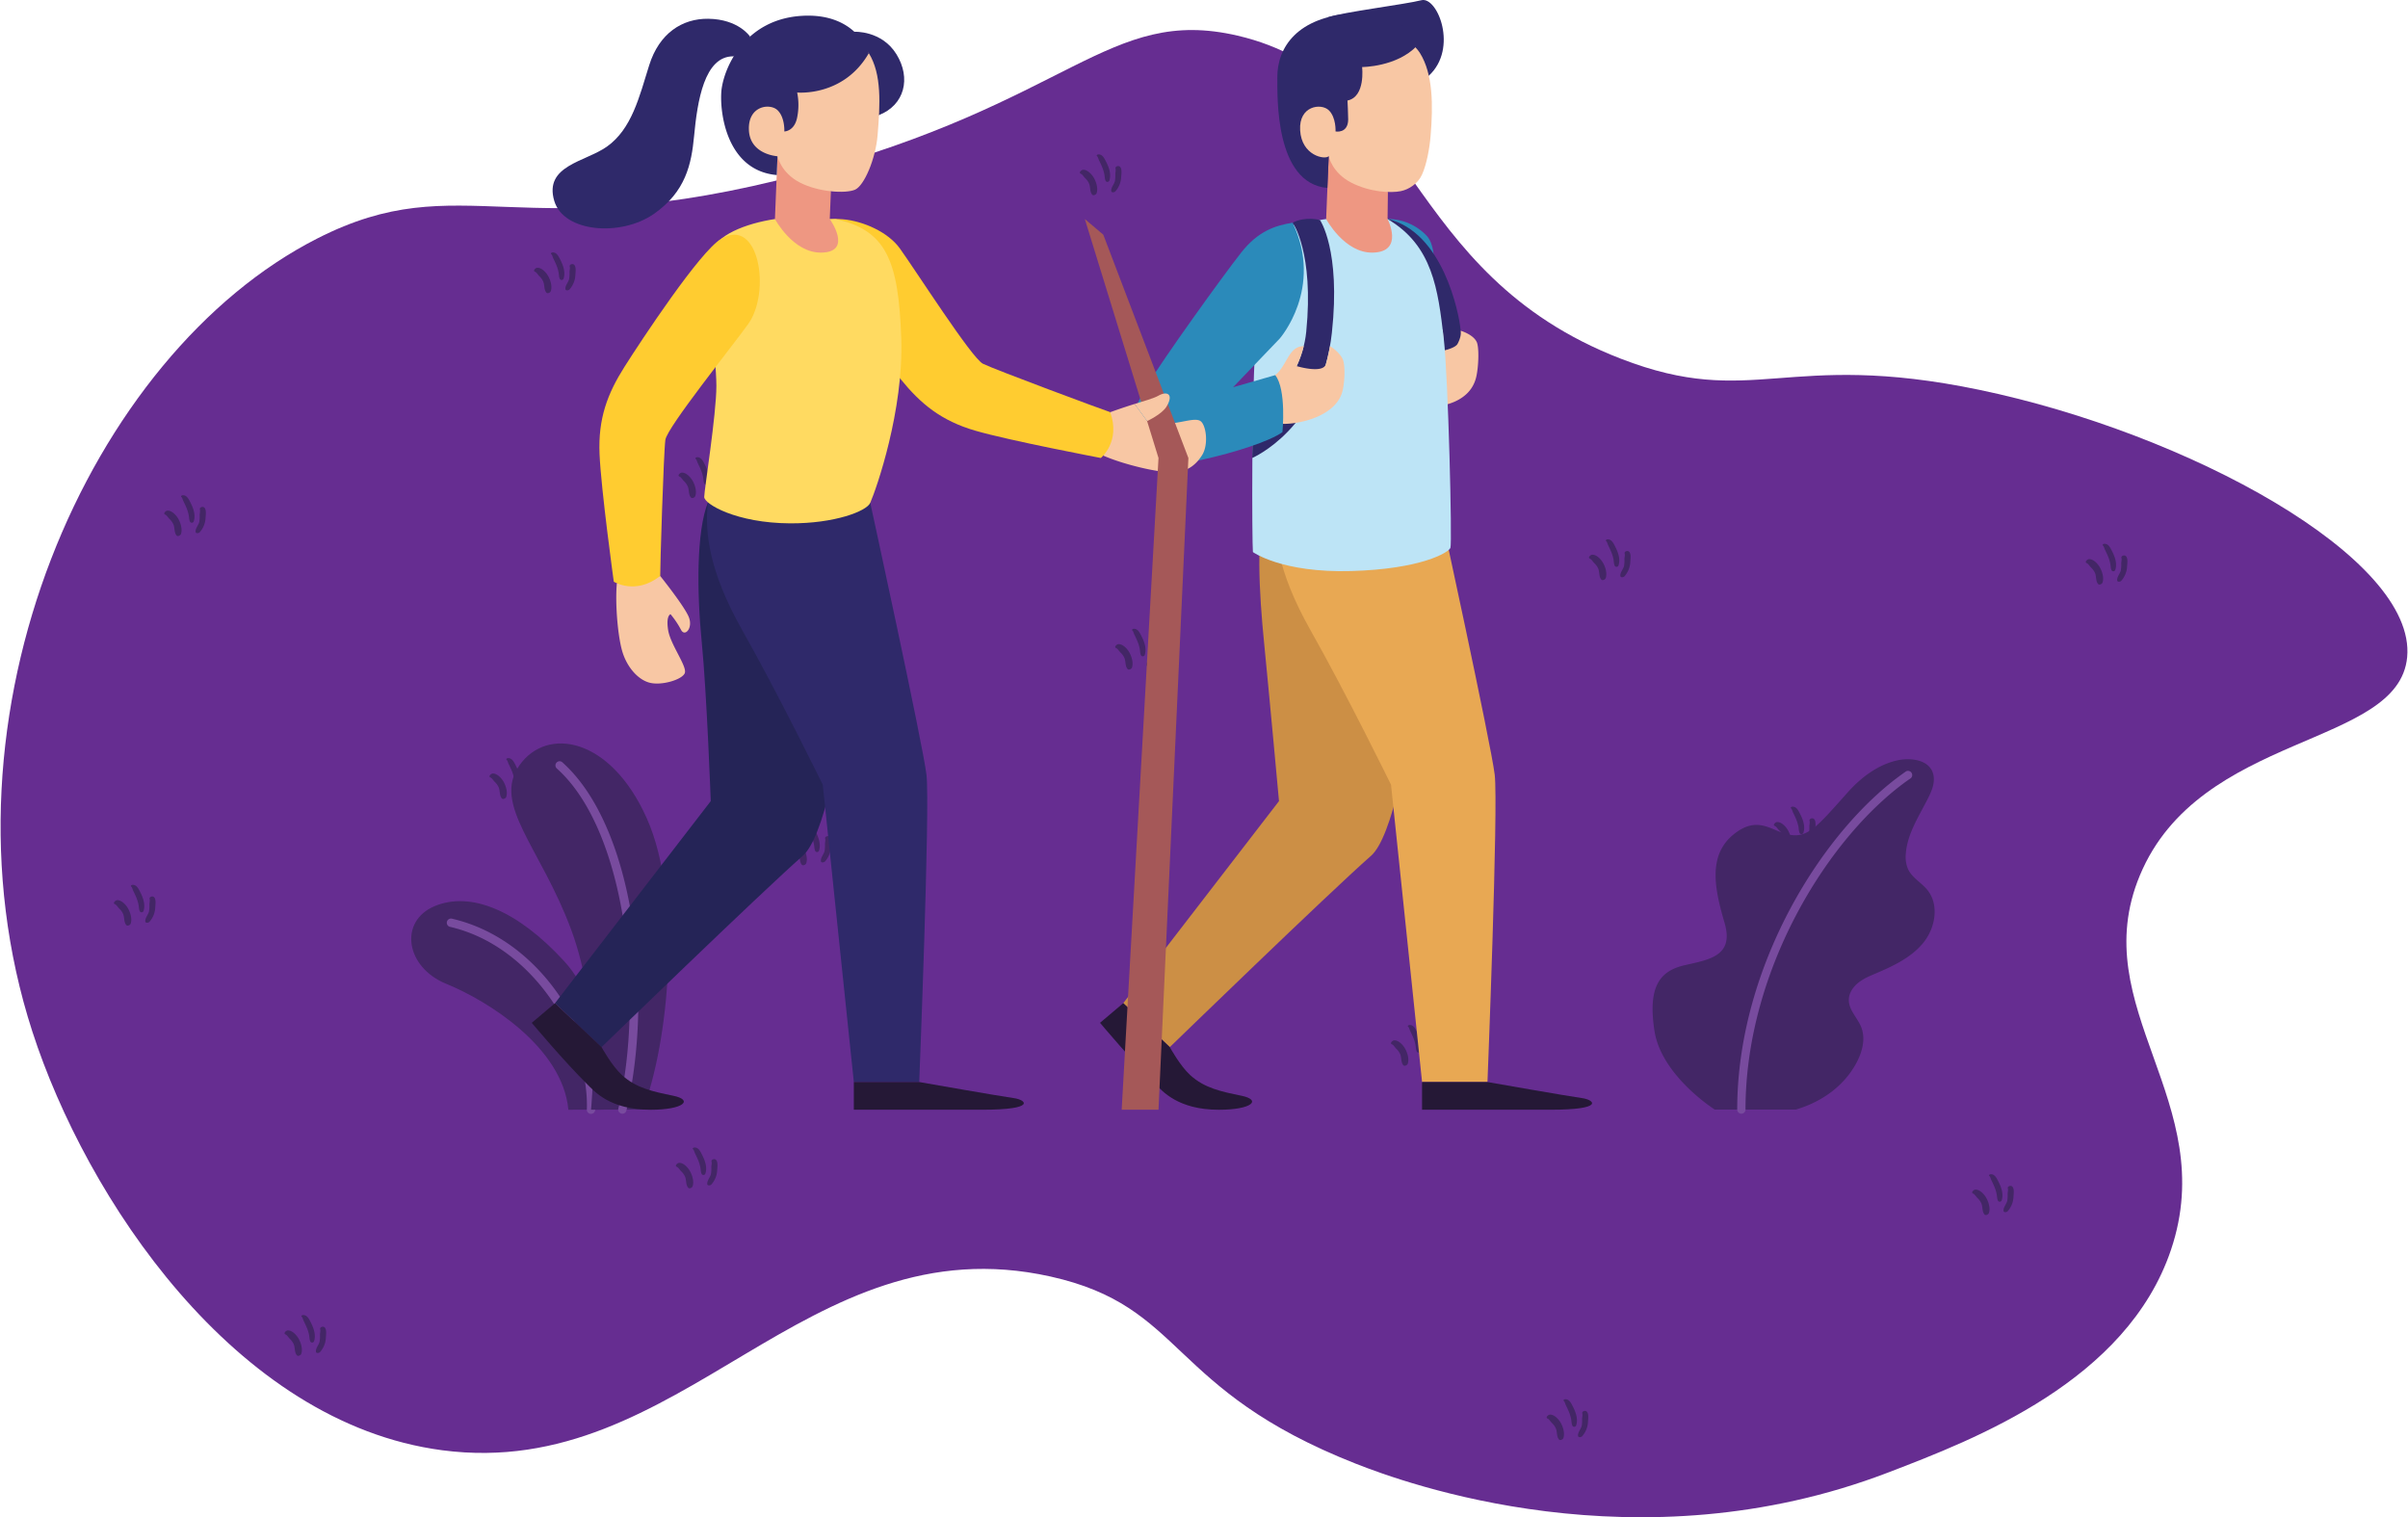 <svg xmlns="http://www.w3.org/2000/svg" viewBox="0 0 1714 1080"><g id="_3" data-name="3"><path d="M23,734.19c38.17,118,143.82,278.65,291.78,298.12C486,1054.86,572.34,869.63,747.67,908.63c96.41,21.43,82.6,80.15,217.25,133.2,34.85,13.73,200.6,74.72,379,6.34,62-23.75,169.92-65.13,201.39-158.57,35.47-105.31-61.49-171.93-22.2-266.41,42.58-102.38,184.2-90.85,190.29-155.4C1720.06,397,1557,308.34,1408.93,277.5c-138.44-28.83-160.93,14.34-255.31-22.2C996.48,194.46,1007.27,54.79,880.88,25.37,788.83,4,762.06,73.12,571.66,123.69c-203.37,54-242.64-6.36-345.69,46C64.08,251.9-50.13,508.12,23,734.19Z" style="fill:#662d91"/><path d="M803.56,463.9c-1.46-2.37-4.56-5.66-7.6-5.38-1.09.1-3.29,2.12-1.42,2.85,1.07.42,2.17,2.3,3,3.1a12.1,12.1,0,0,1,2.64,3.5c1.32,2.58.49,6,2.4,8.23.84,1,2.79,0,3.13-1C806.93,471.71,805.42,466.93,803.56,463.9Z" style="fill:#432666"/><path d="M812.65,453.13c-1.24-2.43-2.72-6-6-5.5-.58.08-1.26.84-.53,1.27.49.29,1,2.22,1.32,2.84.8,1.67,1.64,3.38,2.34,5.1a26.58,26.58,0,0,1,1.47,5c.32,1.61.2,3.33,1,4.78a1.49,1.49,0,0,0,2.49-.23C816.31,462,814.67,457.09,812.65,453.13Z" style="fill:#432666"/><path d="M821.92,456c-1-.54-3.15.19-2.72,1.63.32,1.09-.1,2.66-.15,3.79a24.55,24.55,0,0,1-.29,5.07c-.6,2.38-2.78,4.49-2.63,7,.09,1.51,2.37,1.12,3,.29a16.45,16.45,0,0,0,4.08-9.95C823.28,462,824.14,457.21,821.92,456Z" style="fill:#432666"/><path d="M492.75,341.8c-1.46-2.37-4.56-5.66-7.6-5.38-1.09.1-3.28,2.12-1.41,2.85,1.07.42,2.17,2.3,3,3.1a11.93,11.93,0,0,1,2.63,3.5c1.32,2.58.5,6,2.41,8.23.83,1,2.79,0,3.12-1C496.13,349.61,494.62,344.83,492.75,341.8Z" style="fill:#432666"/><path d="M501.85,331c-1.25-2.43-2.73-6-6-5.51-.57.09-1.26.84-.52,1.28.49.29,1,2.22,1.31,2.84.81,1.67,1.65,3.38,2.35,5.1a26.55,26.55,0,0,1,1.46,4.95c.33,1.61.2,3.33,1,4.78a1.48,1.48,0,0,0,2.49-.24C505.51,339.88,503.87,335,501.85,331Z" style="fill:#432666"/><path d="M511.12,333.94c-1-.54-3.15.18-2.72,1.63.31,1.09-.11,2.66-.15,3.79a24.59,24.59,0,0,1-.29,5.07c-.6,2.37-2.78,4.49-2.63,7,.09,1.52,2.37,1.13,3,.3a16.4,16.4,0,0,0,4.07-9.95C512.48,339.88,513.33,335.11,511.12,333.94Z" style="fill:#432666"/><path d="M358.17,556c-1.46-2.37-4.56-5.66-7.6-5.38-1.09.1-3.28,2.11-1.41,2.85,1.06.41,2.16,2.3,3,3.09a12.15,12.15,0,0,1,2.63,3.51c1.32,2.57.49,6,2.4,8.22.84,1,2.79,0,3.13-1C361.54,563.78,360,559,358.17,556Z" style="fill:#432666"/><path d="M367.26,545.21c-1.24-2.43-2.72-6-6-5.51-.58.08-1.26.84-.53,1.28.49.29,1,2.21,1.32,2.83.8,1.67,1.64,3.38,2.34,5.11a26.58,26.58,0,0,1,1.47,5c.32,1.61.2,3.33,1,4.78a1.49,1.49,0,0,0,2.49-.24C370.92,554.05,369.28,549.16,367.26,545.21Z" style="fill:#432666"/><path d="M376.53,548.12c-1-.55-3.14.18-2.72,1.62.32,1.09-.1,2.66-.15,3.79a25.22,25.22,0,0,1-.28,5.07c-.61,2.38-2.79,4.49-2.64,7,.1,1.52,2.37,1.12,3,.3a16.5,16.5,0,0,0,4.08-10C377.89,554.06,378.75,549.28,376.53,548.12Z" style="fill:#432666"/><path d="M389.88,196c-1.46-2.37-4.56-5.66-7.6-5.39-1.09.1-3.28,2.12-1.41,2.85,1.06.42,2.17,2.3,3,3.1a12.06,12.06,0,0,1,2.63,3.5c1.32,2.58.5,6,2.41,8.23.83,1,2.79,0,3.12-1C393.26,203.82,391.75,199,389.88,196Z" style="fill:#432666"/><path d="M399,185.25c-1.25-2.44-2.73-6-6-5.51-.57.08-1.26.84-.52,1.27.49.29,1,2.22,1.31,2.84.81,1.67,1.65,3.38,2.35,5.1a27,27,0,0,1,1.46,5c.32,1.62.2,3.34,1,4.79a1.49,1.49,0,0,0,2.49-.24C402.64,194.09,401,189.2,399,185.25Z" style="fill:#432666"/><path d="M408.25,188.16c-1-.55-3.15.18-2.72,1.62.31,1.09-.11,2.66-.15,3.79a24.51,24.51,0,0,1-.29,5.07c-.6,2.38-2.78,4.49-2.63,7,.09,1.52,2.37,1.12,3,.29a16.38,16.38,0,0,0,4.07-9.95C409.61,194.09,410.46,189.32,408.25,188.16Z" style="fill:#432666"/><path d="M778.39,126.24c-1.46-2.37-4.56-5.66-7.6-5.38-1.09.1-3.28,2.12-1.41,2.85,1.06.42,2.16,2.3,3,3.1a12.1,12.1,0,0,1,2.64,3.5c1.32,2.58.49,6,2.4,8.23.84,1,2.79,0,3.13-1C781.76,134.05,780.25,129.27,778.39,126.24Z" style="fill:#432666"/><path d="M787.48,115.47c-1.24-2.43-2.72-6-6-5.5-.58.08-1.26.84-.53,1.27.49.29,1,2.22,1.32,2.84.8,1.67,1.64,3.38,2.34,5.1a26.58,26.58,0,0,1,1.47,4.95c.32,1.61.2,3.33,1,4.78a1.49,1.49,0,0,0,2.49-.23C791.14,124.32,789.5,119.43,787.48,115.47Z" style="fill:#432666"/><path d="M796.75,118.38c-1-.54-3.15.19-2.72,1.63.32,1.09-.1,2.66-.15,3.79a25.3,25.3,0,0,1-.28,5.07c-.61,2.38-2.79,4.49-2.64,7,.09,1.51,2.37,1.12,3,.29a16.45,16.45,0,0,0,4.08-10C798.11,124.32,799,119.55,796.75,118.38Z" style="fill:#432666"/><path d="M126.65,368.86c-1.46-2.37-4.56-5.66-7.6-5.38-1.09.1-3.28,2.12-1.41,2.85,1.06.42,2.17,2.3,3,3.09a12.11,12.11,0,0,1,2.63,3.51c1.32,2.57.5,6,2.41,8.22.83,1,2.78,0,3.12-1C130,376.67,128.51,371.88,126.65,368.86Z" style="fill:#432666"/><path d="M135.74,358.09c-1.24-2.43-2.72-6-6-5.51-.58.09-1.26.84-.53,1.28.5.29,1,2.22,1.32,2.84.81,1.67,1.64,3.38,2.35,5.1a27.33,27.33,0,0,1,1.46,4.95c.32,1.61.2,3.33,1,4.78a1.49,1.49,0,0,0,2.5-.24C139.4,366.93,137.76,362.05,135.74,358.09Z" style="fill:#432666"/><path d="M145,361c-1-.54-3.14.18-2.72,1.63.32,1.08-.1,2.66-.15,3.78a24,24,0,0,1-.28,5.08c-.6,2.37-2.78,4.48-2.63,7,.09,1.52,2.37,1.13,3,.3a16.38,16.38,0,0,0,4.08-10C146.37,366.94,147.23,362.17,145,361Z" style="fill:#432666"/><path d="M212.28,952.41c-1.46-2.37-4.56-5.66-7.6-5.38-1.09.1-3.28,2.12-1.41,2.85,1.06.42,2.17,2.3,3,3.09a12.29,12.29,0,0,1,2.63,3.51c1.32,2.57.49,6,2.41,8.22.83,1,2.78,0,3.12-1C215.66,960.22,214.14,955.43,212.28,952.41Z" style="fill:#432666"/><path d="M221.37,941.64c-1.24-2.43-2.72-6-6-5.51-.58.09-1.26.84-.53,1.28.5.29,1,2.22,1.32,2.84.8,1.67,1.64,3.38,2.35,5.1A27.33,27.33,0,0,1,220,950.3c.32,1.61.2,3.33,1,4.78a1.49,1.49,0,0,0,2.5-.24C225,950.48,223.39,945.6,221.37,941.64Z" style="fill:#432666"/><path d="M230.64,944.55c-1-.54-3.14.18-2.72,1.63.32,1.08-.1,2.66-.15,3.78a24,24,0,0,1-.28,5.08c-.6,2.37-2.78,4.48-2.63,7,.09,1.52,2.37,1.13,3,.3a16.38,16.38,0,0,0,4.08-10C232,950.49,232.86,945.72,230.64,944.55Z" style="fill:#432666"/><path d="M490.83,833.14c-1.46-2.37-4.56-5.66-7.6-5.38-1.09.1-3.28,2.12-1.41,2.85,1.06.42,2.16,2.3,3,3.1a12.24,12.24,0,0,1,2.63,3.5c1.32,2.58.49,6,2.4,8.23.84,1,2.79,0,3.13-1C494.21,841,492.69,836.17,490.83,833.14Z" style="fill:#432666"/><path d="M499.92,822.37c-1.24-2.43-2.72-6-6-5.5-.58.08-1.26.84-.53,1.27.49.29,1,2.22,1.32,2.84.8,1.67,1.64,3.38,2.34,5.1a26.58,26.58,0,0,1,1.47,4.95c.32,1.61.2,3.33,1,4.78a1.49,1.49,0,0,0,2.49-.23C503.58,831.22,501.94,826.33,499.92,822.37Z" style="fill:#432666"/><path d="M509.19,825.28c-1-.54-3.14.19-2.72,1.63.32,1.09-.1,2.66-.15,3.79a23.9,23.9,0,0,1-.28,5.07c-.6,2.37-2.78,4.49-2.63,7,.09,1.51,2.37,1.12,3,.29a16.33,16.33,0,0,0,4.08-9.95C510.55,831.22,511.41,826.45,509.19,825.28Z" style="fill:#432666"/><path d="M571.7,603.21c-1.46-2.37-4.56-5.66-7.6-5.38-1.09.1-3.28,2.12-1.41,2.85,1.06.42,2.17,2.3,3,3.1a11.93,11.93,0,0,1,2.63,3.5c1.32,2.58.5,6,2.41,8.23.83,1,2.79,0,3.12-1C575.08,611,573.57,606.24,571.7,603.21Z" style="fill:#432666"/><path d="M580.8,592.44c-1.25-2.43-2.73-6-6-5.51-.57.09-1.26.84-.52,1.28.49.29,1,2.22,1.31,2.84.81,1.67,1.65,3.38,2.35,5.1a26.55,26.55,0,0,1,1.46,5c.32,1.61.2,3.33,1,4.78a1.48,1.48,0,0,0,2.49-.24C584.46,601.29,582.82,596.4,580.8,592.44Z" style="fill:#432666"/><path d="M590.07,595.35c-1-.54-3.15.18-2.73,1.63.32,1.09-.1,2.66-.14,3.79a24.59,24.59,0,0,1-.29,5.07c-.6,2.37-2.78,4.48-2.63,7,.09,1.52,2.37,1.13,3,.3a16.35,16.35,0,0,0,4.08-10C591.43,601.29,592.28,596.52,590.07,595.35Z" style="fill:#432666"/><path d="M999.85,745.93c-1.46-2.37-4.56-5.66-7.6-5.38-1.09.1-3.28,2.11-1.41,2.85,1.06.41,2.17,2.3,3,3.09a12.29,12.29,0,0,1,2.63,3.51c1.32,2.57.49,6,2.41,8.22.83,1,2.78,0,3.12-1C1003.23,753.73,1001.71,749,999.85,745.93Z" style="fill:#432666"/><path d="M1008.94,735.16c-1.24-2.43-2.72-6-6-5.51-.58.09-1.26.84-.53,1.28.5.29,1,2.21,1.32,2.83.8,1.67,1.64,3.38,2.35,5.11a27.33,27.33,0,0,1,1.46,5c.32,1.61.2,3.33,1,4.78a1.5,1.5,0,0,0,2.5-.24C1012.6,744,1011,739.11,1008.94,735.16Z" style="fill:#432666"/><path d="M1018.21,738.07c-1-.55-3.14.18-2.72,1.62.32,1.09-.1,2.66-.15,3.79a23.83,23.83,0,0,1-.28,5.07c-.6,2.38-2.78,4.49-2.63,7,.09,1.52,2.37,1.12,3,.3a16.38,16.38,0,0,0,4.08-10C1019.57,744,1020.43,739.23,1018.21,738.07Z" style="fill:#432666"/><path d="M1140.78,400.24c-1.46-2.37-4.56-5.66-7.6-5.38-1.09.1-3.28,2.11-1.41,2.85,1.06.41,2.16,2.3,3,3.09a12.29,12.29,0,0,1,2.63,3.51c1.32,2.57.49,6,2.4,8.22.84,1,2.79,0,3.13-1C1144.15,408,1142.64,403.26,1140.78,400.24Z" style="fill:#432666"/><path d="M1149.87,389.47c-1.24-2.43-2.72-6-6-5.51-.58.09-1.26.84-.53,1.28.49.29,1,2.21,1.32,2.83.8,1.67,1.64,3.38,2.34,5.11a26.58,26.58,0,0,1,1.47,4.95c.32,1.61.2,3.33,1,4.78a1.49,1.49,0,0,0,2.49-.24C1153.53,398.31,1151.89,393.42,1149.87,389.47Z" style="fill:#432666"/><path d="M1159.14,392.38c-1-.55-3.14.18-2.72,1.62.32,1.09-.1,2.66-.15,3.79a24.5,24.5,0,0,1-.28,5.07c-.6,2.38-2.79,4.49-2.64,7,.1,1.52,2.37,1.12,3,.3a16.5,16.5,0,0,0,4.08-10C1160.5,398.32,1161.36,393.54,1159.14,392.38Z" style="fill:#432666"/><path d="M1272.39,590.53c-1.46-2.37-4.56-5.66-7.6-5.38-1.09.1-3.28,2.11-1.41,2.84,1.07.42,2.17,2.3,3,3.1a11.89,11.89,0,0,1,2.63,3.5c1.32,2.58.5,6,2.41,8.23.84,1,2.79,0,3.13-1C1275.77,598.33,1274.26,593.55,1272.39,590.53Z" style="fill:#432666"/><path d="M1281.49,579.76c-1.24-2.44-2.73-6-6-5.51-.57.08-1.26.84-.52,1.27.49.3,1,2.22,1.31,2.84.81,1.67,1.65,3.38,2.35,5.11a27.49,27.49,0,0,1,1.47,4.94c.32,1.62.19,3.34,1,4.79a1.49,1.49,0,0,0,2.49-.24C1285.15,588.6,1283.51,583.71,1281.49,579.76Z" style="fill:#432666"/><path d="M1290.76,582.67c-1-.55-3.15.18-2.72,1.62.32,1.09-.11,2.66-.15,3.79a24.51,24.51,0,0,1-.29,5.07c-.6,2.38-2.78,4.49-2.63,7,.09,1.52,2.37,1.12,3,.29a16.45,16.45,0,0,0,4.08-9.95C1292.12,588.61,1293,583.83,1290.76,582.67Z" style="fill:#432666"/><path d="M1110.65,1012.33c-1.46-2.37-4.56-5.66-7.6-5.38-1.09.1-3.28,2.12-1.41,2.85,1.06.42,2.16,2.3,3,3.09a12.29,12.29,0,0,1,2.63,3.51c1.32,2.58.49,6,2.4,8.23.84,1,2.79,0,3.13-1C1114,1020.14,1112.51,1015.35,1110.65,1012.33Z" style="fill:#432666"/><path d="M1119.74,1001.56c-1.24-2.43-2.72-6-6-5.51-.58.09-1.26.84-.53,1.28.49.29,1,2.22,1.32,2.84.8,1.67,1.64,3.38,2.34,5.1a26.58,26.58,0,0,1,1.47,5c.32,1.61.2,3.33,1,4.78a1.48,1.48,0,0,0,2.49-.24C1123.4,1010.41,1121.76,1005.52,1119.74,1001.56Z" style="fill:#432666"/><path d="M1129,1004.47c-1-.54-3.14.18-2.72,1.63.32,1.08-.1,2.66-.15,3.78a24.64,24.64,0,0,1-.28,5.08c-.6,2.37-2.78,4.48-2.63,7,.09,1.52,2.37,1.13,3,.3a16.38,16.38,0,0,0,4.08-10C1130.37,1010.41,1131.23,1005.64,1129,1004.47Z" style="fill:#432666"/><path d="M1494.4,403.41c-1.46-2.37-4.56-5.66-7.6-5.38-1.09.1-3.29,2.12-1.41,2.85,1.06.42,2.16,2.3,3,3.09a12.14,12.14,0,0,1,2.64,3.51c1.32,2.57.49,6,2.4,8.22.84,1,2.79,0,3.13-1C1497.77,411.22,1496.26,406.43,1494.4,403.41Z" style="fill:#432666"/><path d="M1503.49,392.64c-1.24-2.43-2.72-6-6-5.51-.58.09-1.26.84-.53,1.28.49.29,1,2.22,1.32,2.84.8,1.66,1.64,3.38,2.34,5.1a26.58,26.58,0,0,1,1.47,4.95c.32,1.61.2,3.33,1,4.78a1.48,1.48,0,0,0,2.49-.24C1507.15,401.48,1505.51,396.6,1503.49,392.64Z" style="fill:#432666"/><path d="M1512.76,395.55c-1-.55-3.15.18-2.72,1.63.32,1.08-.1,2.65-.15,3.78a24.64,24.64,0,0,1-.29,5.08c-.6,2.37-2.78,4.48-2.63,7,.09,1.52,2.37,1.13,3,.3a16.5,16.5,0,0,0,4.08-10C1514.12,401.49,1515,396.72,1512.76,395.55Z" style="fill:#432666"/><path d="M1413.52,852.17c-1.46-2.37-4.56-5.66-7.6-5.38-1.09.1-3.28,2.12-1.41,2.85,1.07.42,2.17,2.3,3,3.1a11.76,11.76,0,0,1,2.63,3.5c1.33,2.58.5,6,2.41,8.23.84,1,2.79,0,3.13-1C1416.9,860,1415.39,855.2,1413.52,852.17Z" style="fill:#432666"/><path d="M1422.62,841.4c-1.24-2.43-2.73-6-6-5.51-.57.09-1.26.85-.52,1.28.49.29,1,2.22,1.31,2.84.81,1.67,1.65,3.38,2.35,5.1a27.35,27.35,0,0,1,1.47,4.95c.32,1.61.19,3.33,1,4.78a1.48,1.48,0,0,0,2.49-.24C1426.28,850.25,1424.64,845.36,1422.62,841.4Z" style="fill:#432666"/><path d="M1431.89,844.31c-1-.54-3.15.18-2.72,1.63.32,1.09-.11,2.66-.15,3.79a24.59,24.59,0,0,1-.29,5.07c-.6,2.37-2.78,4.49-2.63,7,.09,1.52,2.37,1.13,3,.3a16.47,16.47,0,0,0,4.08-10C1433.25,850.25,1434.1,845.48,1431.89,844.31Z" style="fill:#432666"/><path d="M90.85,646.16c-1.46-2.37-4.56-5.66-7.6-5.38-1.09.1-3.28,2.12-1.41,2.85,1.07.42,2.17,2.3,3,3.1a11.76,11.76,0,0,1,2.63,3.5c1.32,2.58.5,6,2.41,8.23.84,1,2.79,0,3.13-1C94.23,654,92.72,649.18,90.85,646.16Z" style="fill:#432666"/><path d="M100,635.39c-1.24-2.43-2.73-6-6-5.51-.57.09-1.26.84-.52,1.28.49.29,1,2.22,1.31,2.84.81,1.67,1.65,3.38,2.35,5.1a27.35,27.35,0,0,1,1.47,4.95c.32,1.61.19,3.33,1,4.78a1.48,1.48,0,0,0,2.49-.24C103.61,644.24,102,639.35,100,635.39Z" style="fill:#432666"/><path d="M109.22,638.3c-1-.54-3.15.18-2.72,1.63.32,1.08-.11,2.66-.15,3.79a24.59,24.59,0,0,1-.29,5.07c-.6,2.37-2.78,4.48-2.63,7,.09,1.52,2.37,1.13,3,.3a16.4,16.4,0,0,0,4.07-10C110.58,644.24,111.43,639.47,109.22,638.3Z" style="fill:#432666"/><path d="M987.66,155.91a38.19,38.19,0,0,1,27.73,11.79c12,12.69,0,53.65,0,53.65Z" style="fill:#2b8aba"/><path d="M1039.62,234.6c-1.09-11.86-12.71-69.84-52-78.69,0,0,21.93,20.63,31.56,54.43,9.21,32.34,6.88,46.3,6.88,46.3s5.62,4.05,9.81-1.77S1040.72,246.46,1039.62,234.6Z" style="fill:#2f296a"/><path d="M1008.42,255.18c8.59-6.87,7.57-20.44,18.5-20.44a105.7,105.7,0,0,1,.26,14.89s8.62-1.76,10.28-4.84c3.17-5.89,2.24-9.36,2.24-9.36s8.82,2.51,11.42,8c1.8,3.8,1.38,17.32-.31,24.75C1046.74,286,1027,290,1014,289.9,1014,289.9,1005.58,265.19,1008.42,255.18Z" style="fill:#f8c7a4"/><path d="M901.82,357.58c-8.25,20.38-5.58,64.43-2,100.43s10.56,112.23,10.56,112.23L799.54,714.06l33.12,31.29s113.41-110,143.25-136.2S1024,358,1024,358Z" style="fill:#cc8f45"/><path d="M799.54,714.06l33.12,31.29s7.3,13.33,14.5,19.9c10.15,9.25,21.82,11.69,36.44,14.69s7.65,10-16,10c-29.18,0-40.17-13.26-45.22-18.25C806.05,755.55,783,728.05,783,728.05Z" style="fill:#251836"/><path d="M908.42,357.58c-2.47,20.43.44,48.57,24.21,90.69,26,46,57.49,110.31,57.49,110.31l22.1,211.63h46.55s7.83-196.51,5.16-218.74S1024,358,1024,358Z" style="fill:#e8a853"/><path d="M1012.22,770.21h46.55s58.42,10.25,67.28,11.43,16.54,8.28-22.45,8.28h-91.38Z" style="fill:#251836"/><path d="M943.94,155.91c-21.75,3.26-20.82,3-29.26,6.81-8,3.62-17.47,34.59-20.5,72.76-3.57,45-3,150.7-2.37,157.49,0,0,20.5,14.93,70.05,13.51s69.19-13.12,70.55-16.51-1.55-121.74-4.75-149c-4.12-35.16-7.9-66.16-40-85.06Z" style="fill:#bde4f6"/><path d="M945.27,12.27C956,8.6,1000.29,3.1,1011.73.16s26.43,34.29,5.3,53.73C995.23,73.94,945.27,12.27,945.27,12.27Z" style="fill:#2f296a"/><path d="M945.76,111.21l-1.82,44.7s13,24.37,33.24,23.9c22.58-.52,10.48-23.9,10.48-23.9l.24-19.22Z" style="fill:#ee9782"/><path d="M945.76,111.21s2.34,11.68,15.9,18.7,28.39,7.56,35.37,6.16c5.74-1.15,12.27-5.31,15.18-11.84,3.32-7.48,5.34-18.54,6.08-27.52,1.8-21.66,1.8-43.94-7.55-58.9s-41.37-25.24-69.65-10.75c-12.12,6.21-26.67,27.71-26.41,47.4C915,101,934.17,125,945.76,111.21Z" style="fill:#f8c7a4"/><path d="M945.76,111.21c-2.7,2.69-19.33-.4-20.33-18.53-1-17.44,14.91-19.41,20.33-14.27s4.87,15.16,4.87,15.16,8.83,1.72,9-8.44c.05-2.75-.5-13.58-.5-13.58,13-2.63,10.41-23.83,10.41-23.83s24.7,0,39.08-15.15c0,0-6.27-25.58-45.6-23.09s-54,24.06-53.83,45.75c.1,13.12-1.92,75.2,35.62,78.56Z" style="fill:#2f296a"/><path d="M920.11,158.53s15.3,21.29,9.66,77.64c-3.89,38.8-38,62.07-38,62.07L891.32,326s49.32-21,56.71-89.21c6.39-58.93-8.49-80.19-8.49-80.19S929.09,153.76,920.11,158.53Z" style="fill:#2f296a"/><path d="M907.7,267c8.59-6.87,9.36-20.58,20.29-20.58a78.29,78.29,0,0,1-5,14.19s18.85,5.74,20.83-1.5c1.75-6.46,2.87-12.69,2.87-12.69s6.39,3.69,9,9.16c1.8,3.79,1.66,14.9,0,22.32-4.06,17.79-29.31,23.95-42.39,23.82C913.23,301.71,904.86,277,907.7,267Z" style="fill:#f8c7a4"/><path d="M920.11,158.53c-12.79,2-24.85,6.23-36.66,21.29-15.11,19.28-55.73,76.09-65.87,93-18,30-18.77,45.22-11.29,56.19s88.75-8.6,106.55-21.41c0,0,3-30.35-5.14-40.58l-30,8.62L910.89,241S942.31,205.2,920.11,158.53Z" style="fill:#2b8aba"/><path d="M432.63,789.81s2.3-69.26-31-105.56S335,634.27,309.38,645s-20.83,43.5,8.33,55.34,82.71,45,86.87,89.6Z" style="fill:#432666"/><path d="M420.67,792.87h-.09a2.94,2.94,0,0,1-2.86-3c1.69-50.41-37.78-116.22-97.11-130.06A3,3,0,1,1,322,654c63,14.7,103.47,82.2,101.67,136A3,3,0,0,1,420.67,792.87Z" style="fill:#784b9e"/><path d="M420.68,789.92s7.67-69.22-14-127.84-56.53-89.32-37-117.24,64.9-20.24,90.72,37.68S475.71,743,457.61,789.75Z" style="fill:#432666"/><path d="M443,792.76a3.21,3.21,0,0,1-.68-.07,3,3,0,0,1-2.19-3.56c18.75-79.27,5.38-198.19-43.76-242.09a2.95,2.95,0,1,1,3.93-4.4c51.45,46,65.1,165.26,45.57,247.85A2.94,2.94,0,0,1,443,792.76Z" style="fill:#784b9e"/><path d="M503.94,357.58c-8.25,20.38-8,63.64-4.43,99.65s6.4,113,6.4,113L395.07,714.06l33.12,31.29s113.41-110,143.25-136.2,48-251.19,48-251.19Z" style="fill:#252457"/><path d="M395.07,714.06l33.12,31.29s7.29,13.33,14.5,19.9c10.15,9.25,21.82,11.69,36.43,14.69s7.66,10-16,10c-29.19,0-40.17-13.26-45.22-18.25-16.32-16.12-39.4-43.62-39.4-43.62Z" style="fill:#251836"/><path d="M503.94,357.58c-2.46,20.43.45,48.57,24.22,90.69,26,46,57.48,110.31,57.48,110.31l22.11,211.63H654.3s7.83-196.51,5.16-218.74-40-193.51-40-193.51Z" style="fill:#2f296a"/><path d="M607.75,770.21H654.3s58.42,10.25,67.28,11.43,16.54,8.28-22.45,8.28H607.75Z" style="fill:#251836"/><path d="M807.62,287.55c-8.85,2.74-17.37,5.85-17.37,5.85l-4.93,30.92c13.68,6,37.07,11.7,48.11,11.88s17.46-4.8,22.14-12.1,3.1-20.51-.61-24-13.94,1.25-24.59,1.42a44.15,44.15,0,0,1-13.86-1.81" style="fill:#f8c7a4"/><polygon points="772.17 155.91 824.62 326.03 798.4 789.91 824.62 789.91 845.89 326.03 785.32 167.06 772.17 155.91" style="fill:#a55858"/><path d="M576.83,175.67c3.51,16.94,50.14,76.79,64.29,94.26s28.77,29.58,53.13,36.65S783.58,326,783.58,326s14.24-11.5,6.67-32.63c-4.24-1.29-82.62-30.43-90.62-34.46s-47.38-65.72-59.16-82.12C624,153.84,570,144.9,576.83,175.67Z" style="fill:#ffcc30"/><path d="M551.59,155.91c-20.64,3.18-42.27,11.34-46,24.88s4.33,73.48,4.33,93.88-8.66,74.17-8.66,79.11,22.79,18.55,61.16,18.75c31.62.17,54.45-8.66,57-14.57,4.56-10.41,23.78-65.77,22.1-116.67-1.85-56.24-10.84-77.43-46.83-85.38Z" style="fill:#ffda61"/><path d="M439.07,415.16c-1.34,14.89.76,38.87,4.13,49.38S454.14,483.9,462.55,486s22.72-2.1,24.82-6.73-10.09-20.19-11.78-30.71,1.69-11.36,1.69-11.36a64.33,64.33,0,0,1,7.44,11.05c2.7,5.47,8.85-1.22,5.49-9.21S469.94,410,469.94,410Z" style="fill:#f8c7a4"/><path d="M608.09,22.61s19.47-1.06,30,16,5.79,36.15-12.46,43.33C603.36,90.72,608.09,22.61,608.09,22.61Z" style="fill:#2f296a"/><path d="M553.41,111.21l-1.82,44.7s13,24.37,33.24,23.9c22.57-.52,5.79-23.9,5.79-23.9l.81-19.77Z" style="fill:#ee9782"/><path d="M553.41,111.21s2.33,11.68,15.89,18.7,32.72,7.94,39.27,5.14,14.71-22,16.1-38.82c1.8-21.66,3.07-43.46-6.28-58.42S577.25,13,548.73,27.06c-20.73,10.2-32.32,45.85-20,67.6C533.31,102.83,541.27,112.66,553.41,111.21Z" style="fill:#f8c7a4"/><path d="M553.41,111.21s-19.51-1.07-20.34-18.53S548,73.27,553.41,78.41s4.87,15.16,4.87,15.16,7.2,0,9.14-10a44.86,44.86,0,0,0,0-17.72s33,3.27,51-28c0,0-8.59-29.06-47.92-26.56s-54.3,34.9-56.79,51.52c-1.95,13,1.64,58.43,39.18,61.79Z" style="fill:#2f296a"/><path d="M533.86,26s-8.11-12.37-29.76-12.64c-18.57-.23-34.91,10.4-42,33.06s-12.42,45.37-30.08,57.93c-15.3,10.89-44.94,13.37-37.51,38.63,6.6,22.45,47.32,25.7,70.93,9.28,22.66-15.75,26.73-35.53,28.6-55.33,2.34-24.78,7.22-57.18,28.12-56.82C522.19,40.12,532.05,35.3,533.86,26Z" style="fill:#2f296a"/><path d="M513.24,170.08c-14.93,8.74-56.73,72.06-68.76,91.06s-18.82,36.72-17.73,62.06,10.14,90.86,10.14,90.86,15.45,9.82,33.05-4.11c-.13-4.44,2.4-88,3.67-96.89s47.12-65.91,58.89-82.32C549,207.77,540.2,153.75,513.24,170.08Z" style="fill:#ffcc30"/><path d="M816.51,299.73s10.61-4.89,13.86-10.38c5.37-9,.21-11.18-5.89-7.66-3.16,1.82-10.42,3.87-16.86,5.86" style="fill:#f8c7a4"/><path d="M1220.55,789.81s-37.89-24-42.88-55.89,4-42.88,21.44-46.87,35.4-6.48,28.42-30.17-12-47.62,6-62.58,27.92-2,40.89,0,19.94-7,40.89-30.41c9.32-10.43,21.49-19.71,35.43-22.7,10.23-2.2,25.61-.16,25.77,13.47,0,4.49-1.79,8.78-3.79,12.81-6.45,13-15.08,25.65-16.17,40.14a22.18,22.18,0,0,0,1.65,11.21c2.93,6.07,9.5,9.46,13.73,14.71,8.55,10.61,5.64,27.08-3,37.63s-21.5,16.51-34,21.84c-4.37,1.86-8.82,3.73-12.49,6.75s-6.5,7.42-6.47,12.17c.06,7.18,6.27,12.66,8.88,19.35,3.25,8.33.61,17.86-3.68,25.71-9.07,16.6-25,27.53-42.89,32.83Z" style="fill:#432666"/><path d="M1239.54,792.76a3,3,0,0,1-3-3c0-102.77,62-200.76,120.31-240.78a3,3,0,0,1,3.35,4.87c-57.11,39.16-117.79,135.15-117.76,235.91A3,3,0,0,1,1239.54,792.76Z" style="fill:#784b9e"/></g></svg>